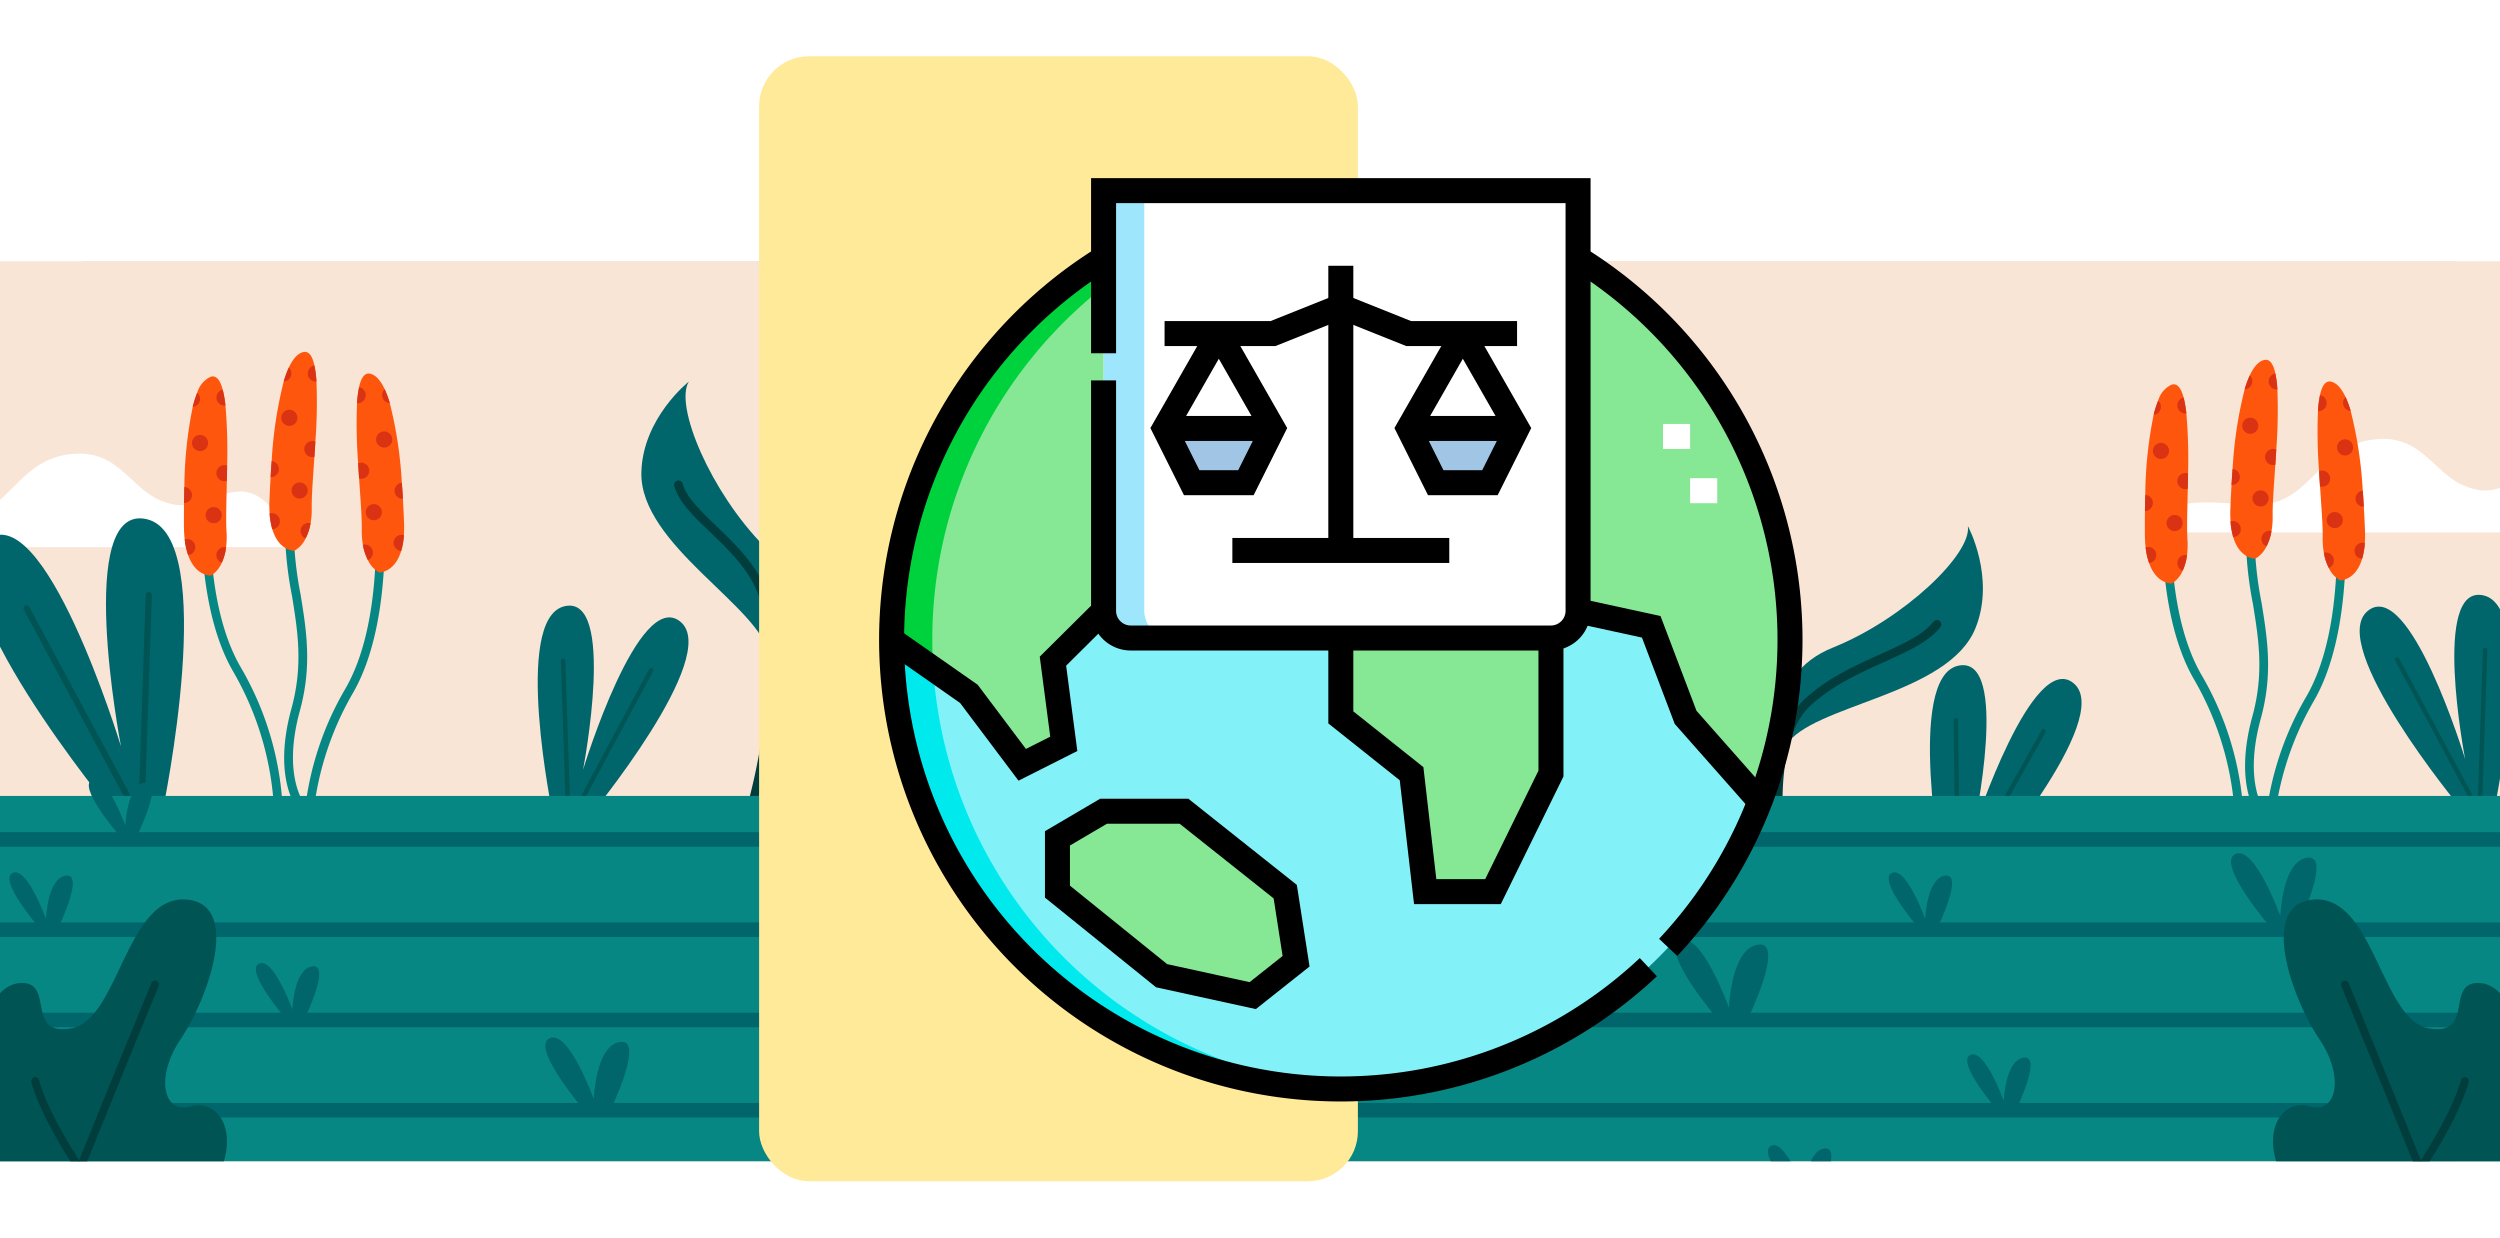 <svg xmlns="http://www.w3.org/2000/svg" xmlns:xlink="http://www.w3.org/1999/xlink" width="400" height="198" viewBox="0 0 400 198">
  <defs>
    <clipPath id="clip-path">
      <rect id="Rectángulo_408362" data-name="Rectángulo 408362" width="400" height="144" transform="translate(1020.051 3743)" fill="#2e435d" stroke="#707070" stroke-width="1" opacity="0.56"/>
    </clipPath>
    <filter id="Rectángulo_404858" x="-1.758" y="-66.204" width="409.516" height="308.365" filterUnits="userSpaceOnUse">
      <feOffset dx="3" dy="6" input="SourceAlpha"/>
      <feGaussianBlur stdDeviation="5" result="blur"/>
      <feFlood flood-opacity="0.161"/>
      <feComposite operator="in" in2="blur"/>
      <feComposite in="SourceGraphic"/>
    </filter>
    <filter id="Rectángulo_401593" x="112.458" y="0" width="113.807" height="198" filterUnits="userSpaceOnUse">
      <feOffset dy="3" input="SourceAlpha"/>
      <feGaussianBlur stdDeviation="3" result="blur-2"/>
      <feFlood flood-opacity="0.161"/>
      <feComposite operator="in" in2="blur-2"/>
      <feComposite in="SourceGraphic"/>
    </filter>
  </defs>
  <g id="Grupo_1199406" data-name="Grupo 1199406" transform="translate(8171.66 7000)">
    <g id="Grupo_1198274" data-name="Grupo 1198274" transform="translate(-9191.711 -10701.198)">
      <g id="Enmascarar_grupo_1098800" data-name="Enmascarar grupo 1098800" clip-path="url(#clip-path)">
        <g id="Grupo_1118021" data-name="Grupo 1118021" transform="translate(417.104 1424.356)">
          <g transform="matrix(1, 0, 0, 1, 602.95, 2276.84)" filter="url(#Rectángulo_404858)">
            <rect id="Rectángulo_404858-2" data-name="Rectángulo 404858" width="379.516" height="278.365" rx="8" transform="translate(10.24 -57.2)" fill="#e2dacc"/>
          </g>
          <g id="Grupo_1182091" data-name="Grupo 1182091" transform="translate(597.49 2195.327)">
            <g id="Grupo_1113680" data-name="Grupo 1113680" transform="translate(0 0)">
              <g id="BACKGROUND" transform="translate(0 0)">
                <rect id="Rectángulo_404843" data-name="Rectángulo 404843" width="410.558" height="309.406" fill="#f9e5d6"/>
              </g>
              <g id="OBJECTS" transform="translate(0 18.214)">
                <g id="Grupo_1113353" data-name="Grupo 1113353">
                  <g id="Grupo_1113322" data-name="Grupo 1113322" transform="translate(152.243 19.822)">
                    <g id="Grupo_1113321" data-name="Grupo 1113321">
                      <g id="Grupo_1113320" data-name="Grupo 1113320">
                        <path id="Trazado_902486" data-name="Trazado 902486" d="M244.231,76.954s-2.806-9.587-8.886-8.886-7.015,3.508-12.159,1.4-7.015-8.886-15.433-7.249S198.4,73.212,188.812,72.51s-12.861-.935-16.368,4.443Z" transform="translate(-172.444 -61.97)" fill="#fff"/>
                      </g>
                    </g>
                  </g>
                  <g id="Grupo_1113325" data-name="Grupo 1113325" transform="translate(0 135.874)">
                    <g id="Grupo_1113324" data-name="Grupo 1113324">
                      <g id="Grupo_1113323" data-name="Grupo 1113323">
                        <path id="Trazado_902487" data-name="Trazado 902487" d="M0,264.278H52.181s-2.806-9.587-8.885-8.886-7.015,3.508-12.159,1.4-7.015-8.886-15.434-7.249c-7.359,1.431-9,8.759-15.7,10.111Z" transform="translate(0 -249.294)" fill="#fff"/>
                      </g>
                    </g>
                  </g>
                  <g id="Grupo_1113328" data-name="Grupo 1113328" transform="translate(348.979 133.516)">
                    <g id="Grupo_1113327" data-name="Grupo 1113327">
                      <g id="Grupo_1113326" data-name="Grupo 1113326">
                        <path id="Trazado_902488" data-name="Trazado 902488" d="M461.963,251.723c-5.228.863-6.334,3.254-11.192,1.266-5.144-2.1-7.015-8.886-15.433-7.249s-9.354,10.99-18.941,10.289-12.861-.936-16.368,4.443h61.934Z" transform="translate(-400.029 -245.488)" fill="#fff"/>
                      </g>
                    </g>
                  </g>
                  <g id="Grupo_1113330" data-name="Grupo 1113330" transform="translate(34.932 42.11)">
                    <g id="Grupo_1113329" data-name="Grupo 1113329">
                      <path id="Trazado_902489" data-name="Trazado 902489" d="M67.587,101.221s-6.532-4.965-11.2-2.381c0,0,7.835.256,11.277,4.457,0,0,4.746-5.387,10.413-4.508C78.076,98.789,73.954,95.745,67.587,101.221Z" transform="translate(-56.386 -97.945)" fill="#1e1c18"/>
                      <path id="Trazado_902490" data-name="Trazado 902490" d="M110.9,101.52s-4.347-2.992-7.268-1.189c0,0,5.04-.073,7.38,2.521,0,0,2.886-3.6,6.553-3.212C117.567,99.64,114.827,97.809,110.9,101.52Z" transform="translate(-74.363 -98.418)" fill="#1e1c18"/>
                    </g>
                  </g>
                  <g id="Grupo_1113333" data-name="Grupo 1113333" transform="translate(17.432 3.674)">
                    <g id="Grupo_1113332" data-name="Grupo 1113332">
                      <g id="Grupo_1113331" data-name="Grupo 1113331">
                        <path id="Trazado_902491" data-name="Trazado 902491" d="M92.671,50.628s-3.251-7.188-12.127-5.045c-8.776,2.118-12.555-10.45-20.369-9.642S53.065,41.65,43.1,43.267s-10.76,0-14.959,7.362Z" transform="translate(-28.137 -35.905)" fill="#fff"/>
                      </g>
                    </g>
                  </g>
                  <g id="Grupo_1113337" data-name="Grupo 1113337" transform="translate(332.04 93.042)">
                    <g id="Grupo_1113336" data-name="Grupo 1113336">
                      <g id="Grupo_1113335" data-name="Grupo 1113335">
                        <g id="Grupo_1113334" data-name="Grupo 1113334">
                          <path id="Trazado_902492" data-name="Trazado 902492" d="M419.159,190.76s-2.34-5.176-8.733-3.633c-6.319,1.525-9.041-7.525-14.669-6.943s-5.119,4.11-12.3,5.275-7.748,0-10.772,5.3Z" transform="translate(-372.687 -180.157)" fill="#fff"/>
                        </g>
                      </g>
                    </g>
                  </g>
                  <g id="Grupo_1113340" data-name="Grupo 1113340" transform="translate(91.366 71.653)">
                    <g id="Grupo_1113339" data-name="Grupo 1113339">
                      <g id="Grupo_1113338" data-name="Grupo 1113338">
                        <path id="Trazado_902493" data-name="Trazado 902493" d="M153.017,156.235s-2.341-5.175-8.733-3.633c-6.32,1.525-9.041-7.525-14.668-6.943s-5.119,4.111-12.3,5.275-7.748,0-10.772,5.3Z" transform="translate(-106.545 -145.633)" fill="#fff"/>
                      </g>
                    </g>
                  </g>
                  <g id="Grupo_1113343" data-name="Grupo 1113343" transform="translate(271.332 46.952)">
                    <g id="Grupo_1113342" data-name="Grupo 1113342">
                      <g id="Grupo_1113341" data-name="Grupo 1113341">
                        <path id="Trazado_902494" data-name="Trazado 902494" d="M362.882,116.363s-2.341-5.175-8.733-3.633c-6.32,1.525-9.041-7.525-14.668-6.943s-5.119,4.111-12.3,5.275-7.748,0-10.772,5.3Z" transform="translate(-316.41 -105.76)" fill="#fff"/>
                      </g>
                    </g>
                  </g>
                  <g id="Grupo_1113346" data-name="Grupo 1113346" transform="translate(366.252 53.853)">
                    <g id="Grupo_1113345" data-name="Grupo 1113345">
                      <g id="Grupo_1113344" data-name="Grupo 1113344">
                        <path id="Trazado_902495" data-name="Trazado 902495" d="M472.572,124.562c-4.12-3.085-7.492-8.148-12.548-7.624-7.833.81-7.126,5.721-17.119,7.341s-10.785,0-14.994,7.38h44.661Z" transform="translate(-427.911 -116.9)" fill="#fff"/>
                      </g>
                    </g>
                  </g>
                  <g id="Grupo_1113349" data-name="Grupo 1113349" transform="translate(0.155 93.327)">
                    <g id="Grupo_1113348" data-name="Grupo 1113348">
                      <g id="Grupo_1113347" data-name="Grupo 1113347">
                        <path id="Trazado_902496" data-name="Trazado 902496" d="M.25,191.22H32.205s-2.341-5.176-8.733-3.633c-6.319,1.525-9.041-7.525-14.668-6.943-4.4.455-5.048,2.711-8.554,4.23Z" transform="translate(-0.25 -180.617)" fill="#fff"/>
                      </g>
                    </g>
                  </g>
                  <g id="Grupo_1113352" data-name="Grupo 1113352" transform="translate(316.712)">
                    <g id="Grupo_1113351" data-name="Grupo 1113351">
                      <g id="Grupo_1113350" data-name="Grupo 1113350">
                        <path id="Trazado_902497" data-name="Trazado 902497" d="M412.48,44.7s-3.251-7.188-12.127-5.045c-8.776,2.118-12.555-10.45-20.369-9.642s-7.109,5.708-17.078,7.325-10.76,0-14.959,7.362Z" transform="translate(-347.946 -29.974)" fill="#fff"/>
                      </g>
                    </g>
                  </g>
                </g>
                <g id="Grupo_1113468" data-name="Grupo 1113468" transform="translate(1.369 119.605)">
                  <g id="Grupo_1113360" data-name="Grupo 1113360" transform="translate(106.705 4.746)">
                    <g id="Grupo_1113356" data-name="Grupo 1113356" transform="translate(20.53 20.754)">
                      <g id="Grupo_1113354" data-name="Grupo 1113354" transform="translate(1.362)">
                        <path id="Trazado_902498" data-name="Trazado 902498" d="M160.868,299.3s-3.807-11.108,7.527-15.667,22.243-15,21.569-19.443c0,0,4.469,8.241,1.227,16.324C186.852,291.334,164.934,292.736,160.868,299.3Z" transform="translate(-160.254 -264.194)" fill="#00666c"/>
                      </g>
                      <g id="Grupo_1113355" data-name="Grupo 1113355" transform="translate(0 15.076)">
                        <path id="Trazado_902499" data-name="Trazado 902499" d="M159.364,326.942a.7.7,0,0,1-.687-.587c-.12-.75-2.868-18.45,4.238-25.111,3.654-3.425,8.181-5.466,12.175-7.267,3.683-1.66,6.864-3.1,8.508-5.183a.7.7,0,1,1,1.1.862c-1.855,2.357-5.18,3.856-9.03,5.592-3.9,1.756-8.31,3.748-11.8,7.014-6.567,6.156-3.844,23.7-3.815,23.873a.7.7,0,0,1-.578.8A.765.765,0,0,1,159.364,326.942Z" transform="translate(-158.056 -288.528)" fill="#003d3c"/>
                      </g>
                    </g>
                    <g id="Grupo_1113359" data-name="Grupo 1113359">
                      <g id="Grupo_1113357" data-name="Grupo 1113357">
                        <path id="Trazado_902500" data-name="Trazado 902500" d="M145.312,274.462s7.9-8.689-.7-17.368-14.475-22.589-12.094-26.4c0,0-7.37,5.794-7.6,14.5C124.617,256.844,144.183,266.82,145.312,274.462Z" transform="translate(-124.917 -230.694)" fill="#00666c"/>
                      </g>
                      <g id="Grupo_1113358" data-name="Grupo 1113358" transform="translate(5.224 15.758)">
                        <path id="Trazado_902501" data-name="Trazado 902501" d="M144.545,313.1a.7.7,0,0,1-.657-.931c.066-.186,6.608-18.839,3.562-35.485-.94-5.139-4.855-8.9-8.309-12.21-2.726-2.616-5.079-4.874-5.767-7.466a.7.7,0,0,1,1.347-.357c.587,2.213,2.81,4.347,5.385,6.817,3.606,3.46,7.693,7.383,8.715,12.964,1.629,8.9.558,18.273-.627,24.565a86.174,86.174,0,0,1-2.992,11.64A.7.7,0,0,1,144.545,313.1Z" transform="translate(-133.35 -256.13)" fill="#003d3c"/>
                      </g>
                    </g>
                  </g>
                  <g id="Grupo_1113367" data-name="Grupo 1113367" transform="translate(267.344 7.103)">
                    <g id="Grupo_1113363" data-name="Grupo 1113363" transform="translate(20.529 20.754)">
                      <g id="Grupo_1113361" data-name="Grupo 1113361" transform="translate(1.362)">
                        <path id="Trazado_902502" data-name="Trazado 902502" d="M345.6,303.109S341.79,292,353.124,287.441s22.243-15,21.569-19.442c0,0,4.47,8.241,1.227,16.324C371.582,295.139,349.663,296.542,345.6,303.109Z" transform="translate(-344.983 -267.999)" fill="#00666c"/>
                      </g>
                      <g id="Grupo_1113362" data-name="Grupo 1113362" transform="translate(0 15.076)">
                        <path id="Trazado_902503" data-name="Trazado 902503" d="M344.094,330.748a.7.7,0,0,1-.688-.587c-.12-.75-2.868-18.449,4.239-25.111,3.654-3.425,8.181-5.466,12.175-7.267,3.683-1.661,6.864-3.1,8.508-5.184a.7.7,0,1,1,1.1.862c-1.855,2.357-5.18,3.856-9.03,5.592-3.895,1.756-8.31,3.747-11.8,7.014-6.571,6.159-3.844,23.7-3.815,23.873a.7.7,0,0,1-.578.8A.668.668,0,0,1,344.094,330.748Z" transform="translate(-342.785 -292.334)" fill="#003d3c"/>
                      </g>
                    </g>
                    <g id="Grupo_1113366" data-name="Grupo 1113366">
                      <g id="Grupo_1113364" data-name="Grupo 1113364">
                        <path id="Trazado_902504" data-name="Trazado 902504" d="M330.042,278.266s7.9-8.689-.7-17.367-14.475-22.59-12.1-26.4c0,0-7.37,5.794-7.6,14.5C309.347,260.65,328.913,270.625,330.042,278.266Z" transform="translate(-309.647 -234.499)" fill="#00666c"/>
                      </g>
                      <g id="Grupo_1113365" data-name="Grupo 1113365" transform="translate(5.224 15.758)">
                        <path id="Trazado_902505" data-name="Trazado 902505" d="M329.274,316.9a.706.706,0,0,1-.234-.04.7.7,0,0,1-.423-.89c.067-.187,6.608-18.84,3.562-35.486-.94-5.139-4.855-8.9-8.309-12.21-2.725-2.616-5.079-4.874-5.767-7.465a.7.7,0,0,1,1.347-.357c.587,2.213,2.81,4.347,5.384,6.817,3.606,3.461,7.694,7.383,8.715,12.965,1.63,8.9.559,18.273-.627,24.564a86.144,86.144,0,0,1-2.992,11.64A.7.7,0,0,1,329.274,316.9Z" transform="translate(-318.08 -259.935)" fill="#003d3c"/>
                      </g>
                    </g>
                  </g>
                  <g id="Grupo_1113404" data-name="Grupo 1113404" transform="translate(33.516)">
                    <g id="Grupo_1113379" data-name="Grupo 1113379" transform="translate(0 3.922)">
                      <g id="Grupo_1113368" data-name="Grupo 1113368" transform="translate(2.77 7.87)">
                        <path id="Trazado_902506" data-name="Trazado 902506" d="M73.1,303.7a.7.7,0,0,1-.7-.694h0a48.929,48.929,0,0,0-6.569-21.691c-3.666-6.386-4.732-15.036-4.98-21.169A85.635,85.635,0,0,1,61.9,242.636a.7.7,0,0,1,1.37.255c-1.137,6.107-2.886,26.145,3.766,37.734A49.378,49.378,0,0,1,73.793,303a.7.7,0,0,1-.694.7Z" transform="translate(-60.78 -242.067)" fill="#078783"/>
                      </g>
                      <g id="Grupo_1113378" data-name="Grupo 1113378">
                        <g id="Grupo_1113369" data-name="Grupo 1113369">
                          <path id="Trazado_902507" data-name="Trazado 902507" d="M63.222,243.627c-.012.827-.028,1.649-.044,2.449-.072,3.376-.164,6.407-.056,8.1a13.135,13.135,0,0,1-.064,2.518,8.214,8.214,0,0,1-.692,2.479,4.41,4.41,0,0,1-1.72,2.056,1.921,1.921,0,0,1-.328-.016c-.709-.092-2.4-.592-3.337-3.264a11.359,11.359,0,0,1-.548-2.5,18.835,18.835,0,0,1-.12-2.09c-.006-1.136-.006-2.4.012-3.725.011-.836.027-1.7.053-2.578a66.289,66.289,0,0,1,1.34-12.812,16.155,16.155,0,0,1,.718-2.267,4.018,4.018,0,0,1,2.158-2.559c.908-.276,1.517.551,1.918,2.061h0a17.538,17.538,0,0,1,.441,2.538A84.173,84.173,0,0,1,63.222,243.627Z" transform="translate(-56.309 -229.364)" fill="#ff560d"/>
                        </g>
                        <g id="Grupo_1113370" data-name="Grupo 1113370" transform="translate(1.29 9.364)">
                          <path id="Trazado_902508" data-name="Trazado 902508" d="M60.971,245.769a1.29,1.29,0,1,1-1.29-1.29A1.29,1.29,0,0,1,60.971,245.769Z" transform="translate(-58.391 -244.479)" fill="#da3313"/>
                        </g>
                        <g id="Grupo_1113371" data-name="Grupo 1113371" transform="translate(5.194 14.189)">
                          <path id="Trazado_902509" data-name="Trazado 902509" d="M66.412,252.342c-.012.827-.028,1.649-.044,2.449a1.32,1.32,0,0,1-.385.058,1.29,1.29,0,1,1,.429-2.507Z" transform="translate(-64.693 -252.268)" fill="#da3313"/>
                        </g>
                        <g id="Grupo_1113372" data-name="Grupo 1113372" transform="translate(0.015 17.691)">
                          <path id="Trazado_902510" data-name="Trazado 902510" d="M57.609,259.209a1.29,1.29,0,0,1-1.276,1.29c.011-.836.027-1.7.053-2.578A1.29,1.29,0,0,1,57.609,259.209Z" transform="translate(-56.333 -257.92)" fill="#da3313"/>
                        </g>
                        <g id="Grupo_1113373" data-name="Grupo 1113373" transform="translate(3.467 20.904)">
                          <path id="Trazado_902511" data-name="Trazado 902511" d="M64.485,264.4a1.29,1.29,0,1,1-1.29-1.29A1.29,1.29,0,0,1,64.485,264.4Z" transform="translate(-61.905 -263.107)" fill="#da3313"/>
                        </g>
                        <g id="Grupo_1113374" data-name="Grupo 1113374" transform="translate(0.123 26.015)">
                          <path id="Trazado_902512" data-name="Trazado 902512" d="M58.214,272.646a1.288,1.288,0,0,1-1.159,1.283,11.359,11.359,0,0,1-.548-2.5,1.31,1.31,0,0,1,.417-.069A1.29,1.29,0,0,1,58.214,272.646Z" transform="translate(-56.507 -271.356)" fill="#da3313"/>
                        </g>
                        <g id="Grupo_1113375" data-name="Grupo 1113375" transform="translate(5.194 2.115)">
                          <path id="Trazado_902513" data-name="Trazado 902513" d="M66.143,235.316a1.121,1.121,0,0,1-.159.011,1.29,1.29,0,0,1-.282-2.548A17.536,17.536,0,0,1,66.143,235.316Z" transform="translate(-64.693 -232.778)" fill="#da3313"/>
                        </g>
                        <g id="Grupo_1113376" data-name="Grupo 1113376" transform="translate(1.408 2.612)">
                          <path id="Trazado_902514" data-name="Trazado 902514" d="M59.754,234.564a1.29,1.29,0,0,1-1.172,1.284,16.154,16.154,0,0,1,.718-2.267A1.293,1.293,0,0,1,59.754,234.564Z" transform="translate(-58.582 -233.58)" fill="#da3313"/>
                        </g>
                        <g id="Grupo_1113377" data-name="Grupo 1113377" transform="translate(5.194 27.305)">
                          <path id="Trazado_902515" data-name="Trazado 902515" d="M66.247,273.467a8.215,8.215,0,0,1-.692,2.479,1.29,1.29,0,0,1,.428-2.508A1.207,1.207,0,0,1,66.247,273.467Z" transform="translate(-64.693 -273.438)" fill="#da3313"/>
                        </g>
                      </g>
                    </g>
                    <g id="Grupo_1113391" data-name="Grupo 1113391" transform="translate(13.665)">
                      <g id="Grupo_1113380" data-name="Grupo 1113380" transform="translate(2.373 22.205)">
                        <path id="Trazado_902516" data-name="Trazado 902516" d="M84.9,310.1a.693.693,0,0,1-.53-.247c-.167-.2-4.06-4.983-1.007-16.126,1.884-6.877,1.015-12.268.095-17.975a59.111,59.111,0,0,1-.958-16.245.7.7,0,0,1,1.388.134,57.947,57.947,0,0,0,.947,15.889c.944,5.861,1.837,11.4-.127,18.566-2.839,10.363.7,14.818.731,14.862A.7.7,0,0,1,84.9,310.1Z" transform="translate(-82.197 -258.876)" fill="#078783"/>
                      </g>
                      <g id="Grupo_1113390" data-name="Grupo 1113390">
                        <g id="Grupo_1113381" data-name="Grupo 1113381">
                          <path id="Trazado_902517" data-name="Trazado 902517" d="M85.733,237.388c-.05.826-.1,1.645-.156,2.444-.227,3.37-.457,6.393-.427,8.092a13.166,13.166,0,0,1-.18,2.513,8.225,8.225,0,0,1-.8,2.445,4.413,4.413,0,0,1-1.813,1.974,1.879,1.879,0,0,1-.328-.032c-.7-.124-2.366-.7-3.183-3.414a11.354,11.354,0,0,1-.433-2.526,18.762,18.762,0,0,1-.024-2.094c.046-1.134.1-2.393.183-3.72.048-.835.1-1.7.171-2.574a66.263,66.263,0,0,1,1.927-12.737,16.12,16.12,0,0,1,.821-2.232c.624-1.338,1.373-2.228,2.274-2.458.92-.234,1.49.621,1.821,2.147h0a17.549,17.549,0,0,1,.324,2.555A84.177,84.177,0,0,1,85.733,237.388Z" transform="translate(-78.366 -223.033)" fill="#ff560d"/>
                        </g>
                        <g id="Grupo_1113382" data-name="Grupo 1113382" transform="translate(1.914 9.26)">
                          <path id="Trazado_902518" data-name="Trazado 902518" d="M84.033,239.33a1.29,1.29,0,1,1-1.229-1.348A1.291,1.291,0,0,1,84.033,239.33Z" transform="translate(-81.455 -237.981)" fill="#da3313"/>
                        </g>
                        <g id="Grupo_1113383" data-name="Grupo 1113383" transform="translate(5.593 14.26)">
                          <path id="Trazado_902519" data-name="Trazado 902519" d="M89.168,246.146c-.05.826-.1,1.645-.156,2.444a1.313,1.313,0,0,1-.387.04,1.29,1.29,0,1,1,.543-2.484Z" transform="translate(-87.394 -246.051)" fill="#da3313"/>
                        </g>
                        <g id="Grupo_1113384" data-name="Grupo 1113384" transform="translate(0.201 17.465)">
                          <path id="Trazado_902520" data-name="Trazado 902520" d="M80.023,252.567a1.291,1.291,0,0,1-1.333,1.23c.048-.835.1-1.7.171-2.574A1.291,1.291,0,0,1,80.023,252.567Z" transform="translate(-78.69 -251.224)" fill="#da3313"/>
                        </g>
                        <g id="Grupo_1113385" data-name="Grupo 1113385" transform="translate(3.559 20.889)">
                          <path id="Trazado_902521" data-name="Trazado 902521" d="M86.689,258.1a1.29,1.29,0,1,1-1.23-1.348A1.29,1.29,0,0,1,86.689,258.1Z" transform="translate(-84.111 -256.751)" fill="#da3313"/>
                        </g>
                        <g id="Grupo_1113386" data-name="Grupo 1113386" transform="translate(0.042 25.8)">
                          <path id="Trazado_902522" data-name="Trazado 902522" d="M80.082,266.028a1.287,1.287,0,0,1-1.216,1.228,11.353,11.353,0,0,1-.433-2.526,1.29,1.29,0,0,1,1.649,1.3Z" transform="translate(-78.433 -264.679)" fill="#da3313"/>
                        </g>
                        <g id="Grupo_1113387" data-name="Grupo 1113387" transform="translate(6.148 2.187)">
                          <path id="Trazado_902523" data-name="Trazado 902523" d="M89.68,229.118a1.141,1.141,0,0,1-.16,0,1.289,1.289,0,0,1-.164-2.558A17.549,17.549,0,0,1,89.68,229.118Z" transform="translate(-88.29 -226.563)" fill="#da3313"/>
                        </g>
                        <g id="Grupo_1113388" data-name="Grupo 1113388" transform="translate(2.299 2.496)">
                          <path id="Trazado_902524" data-name="Trazado 902524" d="M83.306,228.066a1.29,1.29,0,0,1-1.23,1.229,16.12,16.12,0,0,1,.821-2.232A1.293,1.293,0,0,1,83.306,228.066Z" transform="translate(-82.076 -227.062)" fill="#da3313"/>
                        </g>
                        <g id="Grupo_1113389" data-name="Grupo 1113389" transform="translate(4.991 27.361)">
                          <path id="Trazado_902525" data-name="Trazado 902525" d="M88.034,267.24a8.225,8.225,0,0,1-.8,2.445,1.291,1.291,0,0,1,.542-2.486A1.244,1.244,0,0,1,88.034,267.24Z" transform="translate(-86.423 -267.199)" fill="#da3313"/>
                        </g>
                      </g>
                    </g>
                    <g id="Grupo_1113403" data-name="Grupo 1113403" transform="translate(19.116 3.466)">
                      <g id="Grupo_1113392" data-name="Grupo 1113392" transform="translate(0 11.792)">
                        <path id="Trazado_902526" data-name="Trazado 902526" d="M87.862,309.3h0a.7.7,0,0,1-.694-.7,49.381,49.381,0,0,1,6.754-22.38c6.652-11.588,4.9-31.627,3.766-37.733a.7.7,0,1,1,1.37-.255,85.636,85.636,0,0,1,1.053,17.514c-.248,6.132-1.314,14.782-4.98,21.169a48.938,48.938,0,0,0-6.569,21.69A.7.7,0,0,1,87.862,309.3Z" transform="translate(-87.165 -247.662)" fill="#078783"/>
                      </g>
                      <g id="Grupo_1113402" data-name="Grupo 1113402" transform="translate(8.508)">
                        <g id="Grupo_1113393" data-name="Grupo 1113393">
                          <path id="Trazado_902527" data-name="Trazado 902527" d="M101.148,242.983c.05.826.1,1.645.157,2.444.227,3.37.457,6.393.427,8.092a13.117,13.117,0,0,0,.18,2.513,8.207,8.207,0,0,0,.8,2.445,4.412,4.412,0,0,0,1.813,1.974,1.882,1.882,0,0,0,.328-.032c.7-.124,2.366-.7,3.183-3.414a11.387,11.387,0,0,0,.433-2.526,18.92,18.92,0,0,0,.023-2.094c-.046-1.134-.1-2.393-.182-3.72-.049-.834-.1-1.7-.172-2.574a66.216,66.216,0,0,0-1.926-12.737,16.114,16.114,0,0,0-.821-2.232c-.624-1.338-1.373-2.229-2.273-2.458-.92-.234-1.491.621-1.822,2.147h0a17.462,17.462,0,0,0-.323,2.555A84.17,84.17,0,0,0,101.148,242.983Z" transform="translate(-100.899 -228.628)" fill="#ff560d"/>
                        </g>
                        <g id="Grupo_1113394" data-name="Grupo 1113394" transform="translate(3.122 9.26)">
                          <path id="Trazado_902528" data-name="Trazado 902528" d="M105.94,244.925a1.29,1.29,0,1,0,1.23-1.348A1.291,1.291,0,0,0,105.94,244.925Z" transform="translate(-105.939 -243.576)" fill="#da3313"/>
                        </g>
                        <g id="Grupo_1113395" data-name="Grupo 1113395" transform="translate(0.249 14.26)">
                          <path id="Trazado_902529" data-name="Trazado 902529" d="M101.3,251.741c.05.826.1,1.645.157,2.444a1.311,1.311,0,0,0,.387.04,1.29,1.29,0,1,0-.543-2.484Z" transform="translate(-101.301 -251.646)" fill="#da3313"/>
                        </g>
                        <g id="Grupo_1113396" data-name="Grupo 1113396" transform="translate(6.081 17.465)">
                          <path id="Trazado_902530" data-name="Trazado 902530" d="M110.716,258.162a1.29,1.29,0,0,0,1.333,1.23c-.049-.834-.1-1.7-.172-2.573A1.291,1.291,0,0,0,110.716,258.162Z" transform="translate(-110.715 -256.819)" fill="#da3313"/>
                        </g>
                        <g id="Grupo_1113397" data-name="Grupo 1113397" transform="translate(1.478 20.889)">
                          <path id="Trazado_902531" data-name="Trazado 902531" d="M103.285,263.695a1.29,1.29,0,1,0,1.229-1.347A1.289,1.289,0,0,0,103.285,263.695Z" transform="translate(-103.284 -262.346)" fill="#da3313"/>
                        </g>
                        <g id="Grupo_1113398" data-name="Grupo 1113398" transform="translate(5.924 25.8)">
                          <path id="Trazado_902532" data-name="Trazado 902532" d="M110.462,271.623a1.287,1.287,0,0,0,1.217,1.229,11.388,11.388,0,0,0,.433-2.526,1.29,1.29,0,0,0-1.65,1.3Z" transform="translate(-110.461 -270.274)" fill="#da3313"/>
                        </g>
                        <g id="Grupo_1113399" data-name="Grupo 1113399" transform="translate(0.078 2.187)">
                          <path id="Trazado_902533" data-name="Trazado 902533" d="M101.025,234.713a1.127,1.127,0,0,0,.159,0,1.289,1.289,0,0,0,.164-2.558A17.459,17.459,0,0,0,101.025,234.713Z" transform="translate(-101.025 -232.158)" fill="#da3313"/>
                        </g>
                        <g id="Grupo_1113400" data-name="Grupo 1113400" transform="translate(4.087 2.496)">
                          <path id="Trazado_902534" data-name="Trazado 902534" d="M107.5,233.66a1.29,1.29,0,0,0,1.23,1.229,16.117,16.117,0,0,0-.822-2.232A1.293,1.293,0,0,0,107.5,233.66Z" transform="translate(-107.496 -232.657)" fill="#da3313"/>
                        </g>
                        <g id="Grupo_1113401" data-name="Grupo 1113401" transform="translate(1.014 27.361)">
                          <path id="Trazado_902535" data-name="Trazado 902535" d="M102.535,272.835a8.207,8.207,0,0,0,.8,2.445,1.29,1.29,0,0,0-.542-2.486A1.223,1.223,0,0,0,102.535,272.835Z" transform="translate(-102.535 -272.794)" fill="#da3313"/>
                        </g>
                      </g>
                    </g>
                  </g>
                  <g id="Grupo_1113441" data-name="Grupo 1113441" transform="translate(347.263 1.266)">
                    <g id="Grupo_1113416" data-name="Grupo 1113416" transform="translate(0 3.922)">
                      <g id="Grupo_1113405" data-name="Grupo 1113405" transform="translate(2.77 7.87)">
                        <path id="Trazado_902536" data-name="Trazado 902536" d="M416.257,305.748a.7.7,0,0,1-.7-.694h0a48.945,48.945,0,0,0-6.569-21.691c-3.666-6.386-4.732-15.036-4.98-21.169a85.672,85.672,0,0,1,1.053-17.514.7.7,0,0,1,1.37.255c-1.138,6.107-2.887,26.145,3.766,37.734a49.4,49.4,0,0,1,6.754,22.379.7.7,0,0,1-.694.7Z" transform="translate(-403.941 -244.112)" fill="#078783"/>
                      </g>
                      <g id="Grupo_1113415" data-name="Grupo 1113415">
                        <g id="Grupo_1113406" data-name="Grupo 1113406">
                          <path id="Trazado_902537" data-name="Trazado 902537" d="M406.383,245.671c-.012.827-.029,1.649-.045,2.449-.072,3.376-.164,6.408-.056,8.1a13.187,13.187,0,0,1-.065,2.518,8.218,8.218,0,0,1-.691,2.479,4.415,4.415,0,0,1-1.721,2.056,1.919,1.919,0,0,1-.329-.016c-.709-.092-2.4-.592-3.336-3.264a11.364,11.364,0,0,1-.548-2.5,18.823,18.823,0,0,1-.119-2.09c-.006-1.136-.006-2.4.012-3.725.01-.836.027-1.7.053-2.578a66.242,66.242,0,0,1,1.341-12.812,16.023,16.023,0,0,1,.718-2.267,4.017,4.017,0,0,1,2.158-2.559c.908-.276,1.517.551,1.918,2.061v0a17.508,17.508,0,0,1,.44,2.537A84.278,84.278,0,0,1,406.383,245.671Z" transform="translate(-399.469 -231.408)" fill="#ff560d"/>
                        </g>
                        <g id="Grupo_1113407" data-name="Grupo 1113407" transform="translate(1.29 9.364)">
                          <path id="Trazado_902538" data-name="Trazado 902538" d="M404.131,247.813a1.29,1.29,0,1,1-1.29-1.29A1.29,1.29,0,0,1,404.131,247.813Z" transform="translate(-401.551 -246.523)" fill="#da3313"/>
                        </g>
                        <g id="Grupo_1113408" data-name="Grupo 1113408" transform="translate(5.195 14.189)">
                          <path id="Trazado_902539" data-name="Trazado 902539" d="M409.573,254.386c-.012.827-.029,1.649-.045,2.449a1.314,1.314,0,0,1-.385.058,1.29,1.29,0,1,1,.429-2.507Z" transform="translate(-407.854 -254.312)" fill="#da3313"/>
                        </g>
                        <g id="Grupo_1113409" data-name="Grupo 1113409" transform="translate(0.016 17.691)">
                          <path id="Trazado_902540" data-name="Trazado 902540" d="M400.769,261.253a1.29,1.29,0,0,1-1.275,1.29c.01-.836.027-1.7.053-2.578A1.29,1.29,0,0,1,400.769,261.253Z" transform="translate(-399.494 -259.964)" fill="#da3313"/>
                        </g>
                        <g id="Grupo_1113410" data-name="Grupo 1113410" transform="translate(3.467 20.904)">
                          <path id="Trazado_902541" data-name="Trazado 902541" d="M407.645,266.441a1.29,1.29,0,1,1-1.29-1.29A1.29,1.29,0,0,1,407.645,266.441Z" transform="translate(-405.065 -265.151)" fill="#da3313"/>
                        </g>
                        <g id="Grupo_1113411" data-name="Grupo 1113411" transform="translate(0.123 26.015)">
                          <path id="Trazado_902542" data-name="Trazado 902542" d="M401.375,274.69a1.287,1.287,0,0,1-1.158,1.282,11.355,11.355,0,0,1-.548-2.5,1.306,1.306,0,0,1,.417-.069A1.289,1.289,0,0,1,401.375,274.69Z" transform="translate(-399.668 -273.4)" fill="#da3313"/>
                        </g>
                        <g id="Grupo_1113412" data-name="Grupo 1113412" transform="translate(5.195 2.116)">
                          <path id="Trazado_902543" data-name="Trazado 902543" d="M409.3,237.36a1.117,1.117,0,0,1-.159.011,1.289,1.289,0,0,1-.281-2.547A17.547,17.547,0,0,1,409.3,237.36Z" transform="translate(-407.854 -234.823)" fill="#da3313"/>
                        </g>
                        <g id="Grupo_1113413" data-name="Grupo 1113413" transform="translate(1.409 2.612)">
                          <path id="Trazado_902544" data-name="Trazado 902544" d="M402.915,236.608a1.29,1.29,0,0,1-1.172,1.284,16.009,16.009,0,0,1,.718-2.267A1.294,1.294,0,0,1,402.915,236.608Z" transform="translate(-401.743 -235.624)" fill="#da3313"/>
                        </g>
                        <g id="Grupo_1113414" data-name="Grupo 1113414" transform="translate(5.195 27.305)">
                          <path id="Trazado_902545" data-name="Trazado 902545" d="M409.408,275.511a8.213,8.213,0,0,1-.691,2.479,1.29,1.29,0,0,1,.428-2.507A1.208,1.208,0,0,1,409.408,275.511Z" transform="translate(-407.854 -275.483)" fill="#da3313"/>
                        </g>
                      </g>
                    </g>
                    <g id="Grupo_1113428" data-name="Grupo 1113428" transform="translate(13.665)">
                      <g id="Grupo_1113417" data-name="Grupo 1113417" transform="translate(2.373 22.205)">
                        <path id="Trazado_902546" data-name="Trazado 902546" d="M428.063,312.143a.7.7,0,0,1-.533-.248c-.167-.2-4.059-4.983-1.007-16.126,1.883-6.877,1.015-12.268.095-17.975a59.087,59.087,0,0,1-.958-16.245.7.7,0,0,1,1.387.134,57.943,57.943,0,0,0,.947,15.889c.945,5.861,1.837,11.4-.126,18.566-2.861,10.443.692,14.815.728,14.859a.7.7,0,0,1-.532,1.146Z" transform="translate(-425.358 -260.919)" fill="#078783"/>
                      </g>
                      <g id="Grupo_1113427" data-name="Grupo 1113427">
                        <g id="Grupo_1113418" data-name="Grupo 1113418">
                          <path id="Trazado_902547" data-name="Trazado 902547" d="M428.894,239.432c-.05.826-.1,1.645-.157,2.444-.227,3.37-.457,6.393-.427,8.092a13.109,13.109,0,0,1-.18,2.513,8.21,8.21,0,0,1-.8,2.445,4.411,4.411,0,0,1-1.813,1.974,1.879,1.879,0,0,1-.328-.032c-.7-.124-2.366-.7-3.183-3.414a11.394,11.394,0,0,1-.433-2.526,18.93,18.93,0,0,1-.023-2.094c.046-1.134.1-2.393.182-3.72.049-.835.1-1.7.172-2.573a66.226,66.226,0,0,1,1.926-12.737,16.122,16.122,0,0,1,.821-2.232c.624-1.338,1.373-2.228,2.273-2.458.92-.234,1.491.621,1.822,2.147h0a17.488,17.488,0,0,1,.323,2.555A84.162,84.162,0,0,1,428.894,239.432Z" transform="translate(-421.527 -225.077)" fill="#ff560d"/>
                        </g>
                        <g id="Grupo_1113419" data-name="Grupo 1113419" transform="translate(1.913 9.261)">
                          <path id="Trazado_902548" data-name="Trazado 902548" d="M427.194,241.375a1.29,1.29,0,1,1-1.23-1.347A1.291,1.291,0,0,1,427.194,241.375Z" transform="translate(-424.615 -240.026)" fill="#da3313"/>
                        </g>
                        <g id="Grupo_1113420" data-name="Grupo 1113420" transform="translate(5.592 14.26)">
                          <path id="Trazado_902549" data-name="Trazado 902549" d="M432.328,248.19c-.05.826-.1,1.645-.157,2.444a1.311,1.311,0,0,1-.387.04,1.29,1.29,0,1,1,.118-2.577A1.307,1.307,0,0,1,432.328,248.19Z" transform="translate(-430.554 -248.095)" fill="#da3313"/>
                        </g>
                        <g id="Grupo_1113421" data-name="Grupo 1113421" transform="translate(0.2 17.465)">
                          <path id="Trazado_902550" data-name="Trazado 902550" d="M423.183,254.611a1.29,1.29,0,0,1-1.333,1.23c.049-.834.1-1.7.172-2.574A1.29,1.29,0,0,1,423.183,254.611Z" transform="translate(-421.85 -253.268)" fill="#da3313"/>
                        </g>
                        <g id="Grupo_1113422" data-name="Grupo 1113422" transform="translate(3.559 20.889)">
                          <path id="Trazado_902551" data-name="Trazado 902551" d="M429.849,260.144a1.29,1.29,0,1,1-1.229-1.347A1.289,1.289,0,0,1,429.849,260.144Z" transform="translate(-427.271 -258.795)" fill="#da3313"/>
                        </g>
                        <g id="Grupo_1113423" data-name="Grupo 1113423" transform="translate(0.041 25.8)">
                          <path id="Trazado_902552" data-name="Trazado 902552" d="M423.243,268.072a1.287,1.287,0,0,1-1.217,1.228,11.394,11.394,0,0,1-.433-2.526,1.29,1.29,0,0,1,1.65,1.3Z" transform="translate(-421.593 -266.723)" fill="#da3313"/>
                        </g>
                        <g id="Grupo_1113424" data-name="Grupo 1113424" transform="translate(6.148 2.187)">
                          <path id="Trazado_902553" data-name="Trazado 902553" d="M432.84,231.162a1.127,1.127,0,0,1-.159,0,1.289,1.289,0,0,1-.164-2.558A17.487,17.487,0,0,1,432.84,231.162Z" transform="translate(-431.45 -228.607)" fill="#da3313"/>
                        </g>
                        <g id="Grupo_1113425" data-name="Grupo 1113425" transform="translate(2.298 2.496)">
                          <path id="Trazado_902554" data-name="Trazado 902554" d="M426.466,230.11a1.29,1.29,0,0,1-1.23,1.228,16.128,16.128,0,0,1,.821-2.232A1.294,1.294,0,0,1,426.466,230.11Z" transform="translate(-425.236 -229.106)" fill="#da3313"/>
                        </g>
                        <g id="Grupo_1113426" data-name="Grupo 1113426" transform="translate(4.991 27.361)">
                          <path id="Trazado_902555" data-name="Trazado 902555" d="M431.194,269.284a8.206,8.206,0,0,1-.8,2.445,1.29,1.29,0,0,1,.542-2.486A1.232,1.232,0,0,1,431.194,269.284Z" transform="translate(-429.583 -269.243)" fill="#da3313"/>
                        </g>
                      </g>
                    </g>
                    <g id="Grupo_1113440" data-name="Grupo 1113440" transform="translate(19.116 3.466)">
                      <g id="Grupo_1113429" data-name="Grupo 1113429" transform="translate(0 11.792)">
                        <path id="Trazado_902556" data-name="Trazado 902556" d="M431.022,311.343h0a.7.7,0,0,1-.694-.7,49.387,49.387,0,0,1,6.754-22.379c6.652-11.588,4.9-31.627,3.766-37.734a.7.7,0,0,1,1.37-.255,85.678,85.678,0,0,1,1.053,17.515c-.248,6.132-1.315,14.783-4.98,21.168a48.943,48.943,0,0,0-6.57,21.691A.7.7,0,0,1,431.022,311.343Z" transform="translate(-430.325 -249.706)" fill="#078783"/>
                      </g>
                      <g id="Grupo_1113439" data-name="Grupo 1113439" transform="translate(8.508)">
                        <g id="Grupo_1113430" data-name="Grupo 1113430">
                          <path id="Trazado_902557" data-name="Trazado 902557" d="M444.309,245.027c.049.826.1,1.645.156,2.444.227,3.37.457,6.394.427,8.092a13.163,13.163,0,0,0,.18,2.513,8.222,8.222,0,0,0,.8,2.445,4.413,4.413,0,0,0,1.813,1.974,1.878,1.878,0,0,0,.328-.032c.7-.124,2.366-.7,3.183-3.414a11.359,11.359,0,0,0,.433-2.526,18.787,18.787,0,0,0,.024-2.094c-.047-1.134-.1-2.393-.183-3.72-.048-.834-.1-1.7-.171-2.573a66.262,66.262,0,0,0-1.927-12.737,16.118,16.118,0,0,0-.821-2.232c-.624-1.338-1.373-2.228-2.274-2.458-.92-.234-1.49.621-1.821,2.147h0a17.546,17.546,0,0,0-.324,2.555A84.189,84.189,0,0,0,444.309,245.027Z" transform="translate(-444.059 -230.672)" fill="#ff560d"/>
                        </g>
                        <g id="Grupo_1113431" data-name="Grupo 1113431" transform="translate(3.123 9.26)">
                          <path id="Trazado_902558" data-name="Trazado 902558" d="M449.1,246.969a1.29,1.29,0,1,0,1.229-1.348A1.291,1.291,0,0,0,449.1,246.969Z" transform="translate(-449.1 -245.62)" fill="#da3313"/>
                        </g>
                        <g id="Grupo_1113432" data-name="Grupo 1113432" transform="translate(0.25 14.26)">
                          <path id="Trazado_902559" data-name="Trazado 902559" d="M444.462,253.785c.05.826.1,1.645.156,2.444a1.334,1.334,0,0,0,.387.04,1.29,1.29,0,1,0-.543-2.484Z" transform="translate(-444.462 -253.69)" fill="#da3313"/>
                        </g>
                        <g id="Grupo_1113433" data-name="Grupo 1113433" transform="translate(6.081 17.465)">
                          <path id="Trazado_902560" data-name="Trazado 902560" d="M453.876,260.206a1.29,1.29,0,0,0,1.333,1.23c-.048-.835-.1-1.7-.171-2.573A1.29,1.29,0,0,0,453.876,260.206Z" transform="translate(-453.875 -258.863)" fill="#da3313"/>
                        </g>
                        <g id="Grupo_1113434" data-name="Grupo 1113434" transform="translate(1.477 20.889)">
                          <path id="Trazado_902561" data-name="Trazado 902561" d="M446.445,265.739a1.29,1.29,0,1,0,1.23-1.347A1.29,1.29,0,0,0,446.445,265.739Z" transform="translate(-446.444 -264.39)" fill="#da3313"/>
                        </g>
                        <g id="Grupo_1113435" data-name="Grupo 1113435" transform="translate(5.924 25.8)">
                          <path id="Trazado_902562" data-name="Trazado 902562" d="M453.623,273.667a1.287,1.287,0,0,0,1.216,1.228,11.348,11.348,0,0,0,.433-2.526,1.29,1.29,0,0,0-1.649,1.3Z" transform="translate(-453.622 -272.318)" fill="#da3313"/>
                        </g>
                        <g id="Grupo_1113436" data-name="Grupo 1113436" transform="translate(0.078 2.187)">
                          <path id="Trazado_902563" data-name="Trazado 902563" d="M444.185,236.757a1.137,1.137,0,0,0,.16,0,1.289,1.289,0,0,0,.164-2.558A17.555,17.555,0,0,0,444.185,236.757Z" transform="translate(-444.185 -234.202)" fill="#da3313"/>
                        </g>
                        <g id="Grupo_1113437" data-name="Grupo 1113437" transform="translate(4.087 2.496)">
                          <path id="Trazado_902564" data-name="Trazado 902564" d="M450.657,235.7a1.29,1.29,0,0,0,1.23,1.229,16.111,16.111,0,0,0-.821-2.232A1.293,1.293,0,0,0,450.657,235.7Z" transform="translate(-450.656 -234.701)" fill="#da3313"/>
                        </g>
                        <g id="Grupo_1113438" data-name="Grupo 1113438" transform="translate(1.014 27.361)">
                          <path id="Trazado_902565" data-name="Trazado 902565" d="M445.7,274.879a8.225,8.225,0,0,0,.8,2.445,1.29,1.29,0,0,0-.542-2.486A1.23,1.23,0,0,0,445.7,274.879Z" transform="translate(-445.695 -274.838)" fill="#da3313"/>
                        </g>
                      </g>
                    </g>
                  </g>
                  <g id="Grupo_1113446" data-name="Grupo 1113446" transform="translate(0 26.629)">
                    <g id="Grupo_1113443" data-name="Grupo 1113443">
                      <g id="Grupo_1113442" data-name="Grupo 1113442">
                        <path id="Trazado_902566" data-name="Trazado 902566" d="M32.322,312.838l-2.886.089-1.979.06-3.081.094S-5.3,277.151,4.021,269.58c9.252-7.515,21.463,32.372,21.641,32.951-.11-.577-7.482-39.112,4.131-36.374C41.493,268.915,32.322,312.838,32.322,312.838Z" transform="translate(-2.21 -266.017)" fill="#00666c"/>
                      </g>
                    </g>
                    <g id="Grupo_1113445" data-name="Grupo 1113445" transform="translate(7.827 11.746)">
                      <g id="Grupo_1113444" data-name="Grupo 1113444">
                        <path id="Trazado_902567" data-name="Trazado 902567" d="M35.408,285.49,34.243,320.14l-1.979.06L14.9,287.834a.5.5,0,0,1,.877-.47l17.476,32.579,1.159-34.486a.5.5,0,0,1,.994.033Z" transform="translate(-14.844 -284.977)" fill="#005454"/>
                      </g>
                    </g>
                  </g>
                  <g id="Grupo_1113451" data-name="Grupo 1113451" transform="translate(90.123 40.601)">
                    <g id="Grupo_1113448" data-name="Grupo 1113448">
                      <g id="Grupo_1113447" data-name="Grupo 1113447">
                        <path id="Trazado_902568" data-name="Trazado 902568" d="M111.583,322.253l2.077.064,1.424.043,2.216.067s21.35-25.848,14.644-31.3c-6.656-5.407-15.441,23.29-15.569,23.705.079-.415,5.382-28.138-2.972-26.168C104.986,290.654,111.583,322.253,111.583,322.253Z" transform="translate(-109.124 -288.569)" fill="#00666c"/>
                      </g>
                    </g>
                    <g id="Grupo_1113450" data-name="Grupo 1113450" transform="translate(3.698 8.45)">
                      <g id="Grupo_1113449" data-name="Grupo 1113449">
                        <path id="Trazado_902569" data-name="Trazado 902569" d="M115.093,302.578l.838,24.928,1.424.043,12.49-23.285a.358.358,0,1,0-.631-.338l-12.572,23.438-.834-24.811a.358.358,0,0,0-.715.024Z" transform="translate(-115.093 -302.209)" fill="#005454"/>
                      </g>
                    </g>
                  </g>
                  <g id="Grupo_1113456" data-name="Grupo 1113456" transform="translate(239.985 42.339)">
                    <g id="Grupo_1113453" data-name="Grupo 1113453">
                      <g id="Grupo_1113452" data-name="Grupo 1113452">
                        <path id="Trazado_902570" data-name="Trazado 902570" d="M308.572,325.06l-2.077.063-1.424.044-2.216.067s-21.35-25.848-14.644-31.3c6.656-5.407,15.441,23.289,15.569,23.706-.079-.416-5.382-28.138,2.972-26.169C315.169,293.461,308.572,325.06,308.572,325.06Z" transform="translate(-286.908 -291.375)" fill="#00666c"/>
                      </g>
                    </g>
                    <g id="Grupo_1113455" data-name="Grupo 1113455" transform="translate(5.631 8.451)">
                      <g id="Grupo_1113454" data-name="Grupo 1113454">
                        <path id="Trazado_902571" data-name="Trazado 902571" d="M310.791,305.384l-.838,24.928-1.424.044-12.49-23.286a.358.358,0,1,1,.631-.338l12.572,23.438.834-24.81a.358.358,0,0,1,.715.024Z" transform="translate(-295.997 -305.016)" fill="#005454"/>
                      </g>
                    </g>
                  </g>
                  <g id="Grupo_1113461" data-name="Grupo 1113461" transform="translate(381.636 38.873)">
                    <g id="Grupo_1113458" data-name="Grupo 1113458">
                      <g id="Grupo_1113457" data-name="Grupo 1113457">
                        <path id="Trazado_902572" data-name="Trazado 902572" d="M476.616,319.465l-2.077.063-1.424.044-2.216.067s-21.35-25.848-14.644-31.3c6.656-5.407,15.441,23.289,15.569,23.705-.079-.416-5.382-28.138,2.972-26.169C483.213,287.865,476.616,319.465,476.616,319.465Z" transform="translate(-454.952 -285.78)" fill="#00666c"/>
                      </g>
                    </g>
                    <g id="Grupo_1113460" data-name="Grupo 1113460" transform="translate(5.631 8.451)">
                      <g id="Grupo_1113459" data-name="Grupo 1113459">
                        <path id="Trazado_902573" data-name="Trazado 902573" d="M478.835,299.789,478,324.718l-1.424.044-12.49-23.286a.358.358,0,0,1,.631-.338l12.572,23.438.835-24.81a.357.357,0,0,1,.714.024Z" transform="translate(-464.041 -299.421)" fill="#005454"/>
                      </g>
                    </g>
                  </g>
                  <g id="Grupo_1113464" data-name="Grupo 1113464" transform="translate(159.274 51.419)">
                    <g id="Grupo_1113462" data-name="Grupo 1113462">
                      <path id="Trazado_902574" data-name="Trazado 902574" d="M193.619,339.714l2.077.064,1.424.043,2.216.068s21.349-25.849,14.644-31.3c-6.656-5.407-15.442,23.29-15.569,23.705.079-.415,5.382-28.137-2.972-26.168C187.021,308.115,193.619,339.714,193.619,339.714Z" transform="translate(-191.16 -306.03)" fill="#00666c"/>
                    </g>
                    <g id="Grupo_1113463" data-name="Grupo 1113463" transform="translate(3.697 8.45)">
                      <path id="Trazado_902575" data-name="Trazado 902575" d="M197.128,320.039l.838,24.928,1.424.043,12.49-23.285a.358.358,0,1,0-.631-.338l-12.573,23.438-.834-24.811a.358.358,0,0,0-.715.024Z" transform="translate(-197.128 -319.67)" fill="#005454"/>
                    </g>
                  </g>
                  <g id="Grupo_1113467" data-name="Grupo 1113467" transform="translate(312.877 50.123)">
                    <g id="Grupo_1113465" data-name="Grupo 1113465">
                      <path id="Trazado_902576" data-name="Trazado 902576" d="M375.37,337.563l2.075.106,1.422.072,2.214.112s21.869-25.411,15.275-30.993c-6.545-5.54-15.909,22.972-16.046,23.386.088-.414,5.952-28.024-2.441-26.223C369.414,305.837,375.37,337.563,375.37,337.563Z" transform="translate(-373.333 -303.939)" fill="#00666c"/>
                    </g>
                    <g id="Grupo_1113466" data-name="Grupo 1113466" transform="translate(3.779 8.428)">
                      <path id="Trazado_902577" data-name="Trazado 902577" d="M379.433,317.9l.333,24.94,1.422.072,12.959-23.028a.358.358,0,1,0-.624-.351l-13.044,23.179-.331-24.822a.358.358,0,0,0-.715.009Z" transform="translate(-379.433 -317.543)" fill="#005454"/>
                    </g>
                  </g>
                </g>
                <g id="Grupo_1113470" data-name="Grupo 1113470" transform="translate(0 187.953)">
                  <rect id="Rectángulo_404844" data-name="Rectángulo 404844" width="410.913" height="100.54" transform="translate(0 2.699)" fill="#078783"/>
                  <g id="Grupo_1113469" data-name="Grupo 1113469" transform="translate(0 8.497)">
                    <rect id="Rectángulo_404845" data-name="Rectángulo 404845" width="410.913" height="2.33" fill="#00666c"/>
                    <rect id="Rectángulo_404846" data-name="Rectángulo 404846" width="410.913" height="2.33" transform="translate(0 14.44)" fill="#00666c"/>
                    <rect id="Rectángulo_404847" data-name="Rectángulo 404847" width="410.913" height="2.33" transform="translate(0 28.881)" fill="#00666c"/>
                    <rect id="Rectángulo_404848" data-name="Rectángulo 404848" width="410.913" height="2.33" transform="translate(0 43.321)" fill="#00666c"/>
                    <rect id="Rectángulo_404849" data-name="Rectángulo 404849" width="410.913" height="2.33" transform="translate(0 57.762)" fill="#00666c"/>
                    <rect id="Rectángulo_404850" data-name="Rectángulo 404850" width="410.913" height="2.33" transform="translate(0 72.202)" fill="#00666c"/>
                    <rect id="Rectángulo_404851" data-name="Rectángulo 404851" width="410.913" height="2.33" transform="translate(0 86.643)" fill="#00666c"/>
                  </g>
                  <path id="Trazado_902578" data-name="Trazado 902578" d="M106.475,459.4s-6.475-7.514-4.18-8.662,5.355,7.343,5.355,7.343.221-6.538,3.213-6.916-1.164,8.175-1.164,8.175Z" transform="translate(-17.441 -377.978)" fill="#00666c"/>
                  <path id="Trazado_902579" data-name="Trazado 902579" d="M117.76,411.69s-8.571-9.946-5.533-11.466,7.088,9.721,7.088,9.721.292-8.655,4.253-9.155-1.541,10.821-1.541,10.821Z" transform="translate(-18.857 -358.745)" fill="#00666c"/>
                  <path id="Trazado_902580" data-name="Trazado 902580" d="M161.362,365.34s-8.571-9.947-5.534-11.466,7.088,9.721,7.088,9.721.293-8.655,4.253-9.155-1.541,10.821-1.541,10.821Z" transform="translate(-26.226 -341.109)" fill="#00666c"/>
                  <path id="Trazado_902581" data-name="Trazado 902581" d="M428.027,364.325s-8.732-10.134-5.638-11.682,7.222,9.9,7.222,9.9.3-8.818,4.334-9.328-1.57,11.025-1.57,11.025Z" transform="translate(-59.305 -340.64)" fill="#00666c"/>
                  <path id="Trazado_902582" data-name="Trazado 902582" d="M36.414,342.125s-6.475-7.514-4.18-8.662,5.355,7.343,5.355,7.343.221-6.538,3.213-6.916-1.164,8.175-1.164,8.175Z" transform="translate(-12.077 -333.357)" fill="#00666c"/>
                  <path id="Trazado_902583" data-name="Trazado 902583" d="M15.914,366.2s-6.475-7.514-4.18-8.662,5.355,7.343,5.355,7.343.221-6.538,3.213-6.916-1.164,8.175-1.164,8.175Z" transform="translate(-4.277 -342.518)" fill="#00666c"/>
                  <path id="Trazado_902584" data-name="Trazado 902584" d="M177.818,480.935s-9.464-10.983-6.11-12.66,7.826,10.734,7.826,10.734.323-9.557,4.7-10.109-1.7,11.948-1.7,11.948Z" transform="translate(-28.727 -384.631)" fill="#00666c"/>
                  <path id="Trazado_902585" data-name="Trazado 902585" d="M335.61,387.655s-9.464-10.983-6.11-12.66,7.827,10.734,7.827,10.734.323-9.557,4.7-10.109-1.7,11.948-1.7,11.948Z" transform="translate(-55.236 -349.14)" fill="#00666c"/>
                  <path id="Trazado_902586" data-name="Trazado 902586" d="M373.095,483.421s-6.475-7.514-4.18-8.662,5.355,7.344,5.355,7.344.221-6.538,3.213-6.916-1.164,8.174-1.164,8.174Z" transform="translate(-63.12 -387.117)" fill="#00666c"/>
                  <path id="Trazado_902587" data-name="Trazado 902587" d="M393.033,460.112s-6.475-7.514-4.18-8.662,5.354,7.344,5.354,7.344.221-6.539,3.213-6.916-1.164,8.174-1.164,8.174Z" transform="translate(-66.536 -378.248)" fill="#00666c"/>
                  <path id="Trazado_902588" data-name="Trazado 902588" d="M352.618,436.671s-6.475-7.514-4.181-8.662,5.355,7.344,5.355,7.344.221-6.538,3.213-6.916-1.164,8.175-1.164,8.175Z" transform="translate(-59.612 -369.329)" fill="#00666c"/>
                  <path id="Trazado_902589" data-name="Trazado 902589" d="M391.084,413.2s-6.475-7.514-4.181-8.662,5.355,7.344,5.355,7.344.221-6.538,3.214-6.916-1.164,8.175-1.164,8.175Z" transform="translate(-66.202 -360.4)" fill="#00666c"/>
                  <path id="Trazado_902590" data-name="Trazado 902590" d="M375.919,366.2s-6.475-7.514-4.181-8.662,5.355,7.343,5.355,7.343.221-6.538,3.213-6.916-1.164,8.175-1.164,8.175Z" transform="translate(-63.604 -342.518)" fill="#00666c"/>
                  <path id="Trazado_902591" data-name="Trazado 902591" d="M273.337,481.541s-6.475-7.514-4.181-8.662,5.355,7.343,5.355,7.343.221-6.538,3.213-6.916-1.164,8.175-1.164,8.175Z" transform="translate(-46.029 -386.401)" fill="#00666c"/>
                  <path id="Trazado_902592" data-name="Trazado 902592" d="M443.785,390.914s-6.475-7.514-4.18-8.662,5.355,7.343,5.355,7.343.221-6.538,3.213-6.916-1.164,8.175-1.164,8.175Z" transform="translate(-65.921 -351.92)" fill="#00666c"/>
                  <path id="Trazado_902593" data-name="Trazado 902593" d="M200.4,413.2s-6.475-7.514-4.181-8.662,5.355,7.344,5.355,7.344.221-6.538,3.213-6.916-1.164,8.175-1.164,8.175Z" transform="translate(-33.532 -360.4)" fill="#00666c"/>
                  <path id="Trazado_902594" data-name="Trazado 902594" d="M226.35,367.269s-6.475-7.514-4.18-8.662,5.355,7.344,5.355,7.344.221-6.538,3.213-6.916-1.164,8.175-1.164,8.175Z" transform="translate(-37.979 -342.923)" fill="#00666c"/>
                  <path id="Trazado_902595" data-name="Trazado 902595" d="M79.556,389.622s-6.475-7.514-4.18-8.662S80.73,388.3,80.73,388.3s.221-6.538,3.213-6.916-1.164,8.175-1.164,8.175Z" transform="translate(-28.491 -351.428)" fill="#00666c"/>
                </g>
                <g id="Grupo_1113495" data-name="Grupo 1113495" transform="translate(0 207.211)">
                  <g id="Grupo_1113482" data-name="Grupo 1113482">
                    <g id="Grupo_1113481" data-name="Grupo 1113481">
                      <path id="Trazado_902596" data-name="Trazado 902596" d="M59.587,486.432,65.966,474.2c3.122-5.394,6-8.707,7.943-8.906,4.657-.478-3.233,14.374-3.233,14.374s9.464-13.964,15.105-15.248-7.872,18.941-7.872,18.941,10.375-5.941,15.365-4.433c2.571.776-1.822,4.283-6.686,7.5Z" transform="translate(-22.671 -402.46)" fill="#003d3c"/>
                      <g id="Grupo_1113480" data-name="Grupo 1113480">
                        <path id="Trazado_902597" data-name="Trazado 902597" d="M0,420.439a3.588,3.588,0,0,0,.28.315c2.75,2.725,7.517-7.709,3.112-18.15s-.776-24.234,5.132-24.772.772,8.639,8.387,7.23,8.789-21.7,18.617-20.576c8.6.978,3.089,16-1.184,22.336-4.031,5.976-2.835,12.053,1.691,10.724s9.048,4.955,2.311,14.711-15.861,19.465-11.47,20.585,13.527-8.468,17.418,2.881c1.74,5.073-2.018,9.429-6.706,12.7H0Z" transform="translate(0 -364.442)" fill="#005454"/>
                        <g id="Grupo_1113472" data-name="Grupo 1113472" transform="translate(1.521 12.995)">
                          <g id="Grupo_1113471" data-name="Grupo 1113471">
                            <path id="Trazado_902598" data-name="Trazado 902598" d="M3.809,456.4c10.355-27.485,27.761-69.6,27.973-70.108a.633.633,0,1,0-1.17-.484C30.4,386.328,12.8,428.9,2.455,456.4Z" transform="translate(-2.455 -385.418)" fill="#003d3c"/>
                          </g>
                        </g>
                        <g id="Grupo_1113474" data-name="Grupo 1113474" transform="translate(10.45 28.439)">
                          <g id="Grupo_1113473" data-name="Grupo 1113473">
                            <path id="Trazado_902599" data-name="Trazado 902599" d="M24.727,425.632a.627.627,0,0,0,.3-.107.634.634,0,0,0,.167-.881c-.055-.08-5.472-8.07-7.079-13.833a.634.634,0,0,0-1.222.341c1.665,5.965,7.026,13.873,7.253,14.206A.632.632,0,0,0,24.727,425.632Z" transform="translate(-16.868 -410.346)" fill="#003d3c"/>
                          </g>
                        </g>
                        <g id="Grupo_1113475" data-name="Grupo 1113475" transform="translate(15.287 44.405)">
                          <path id="Trazado_902600" data-name="Trazado 902600" d="M25.367,442.2l.038,0c.388-.059,9.575-1.477,15.8-4.886A.634.634,0,1,0,40.6,436.2c-6.026,3.3-15.289,4.73-15.382,4.744a.634.634,0,0,0,.152,1.258Z" transform="translate(-24.676 -436.119)" fill="#003d3c"/>
                        </g>
                        <g id="Grupo_1113477" data-name="Grupo 1113477" transform="translate(0 69.98)">
                          <g id="Grupo_1113476" data-name="Grupo 1113476">
                            <path id="Trazado_902601" data-name="Trazado 902601" d="M0,477.4a54.648,54.648,0,0,0,5.579,5.723.634.634,0,0,1-.825.963A54.255,54.255,0,0,1,0,479.357Z" transform="translate(0 -477.399)" fill="#003d3c"/>
                          </g>
                        </g>
                        <g id="Grupo_1113479" data-name="Grupo 1113479" transform="translate(2.385 78.644)">
                          <g id="Grupo_1113478" data-name="Grupo 1113478">
                            <path id="Trazado_902602" data-name="Trazado 902602" d="M14.592,495.015A37.307,37.307,0,0,0,25.449,492.6a.634.634,0,0,0-.5-1.167c-7.8,3.322-20.3,2.481-20.423,2.473a.634.634,0,1,0-.09,1.264A69.312,69.312,0,0,0,14.592,495.015Z" transform="translate(-3.851 -491.384)" fill="#003d3c"/>
                          </g>
                        </g>
                      </g>
                    </g>
                  </g>
                  <g id="Grupo_1113494" data-name="Grupo 1113494" transform="translate(339.552)">
                    <g id="Grupo_1113493" data-name="Grupo 1113493">
                      <path id="Trazado_902603" data-name="Trazado 902603" d="M419.259,486.432,412.88,474.2c-3.122-5.394-6-8.707-7.943-8.906-4.656-.478,3.234,14.374,3.234,14.374s-9.464-13.964-15.105-15.248,7.872,18.941,7.872,18.941-10.375-5.941-15.365-4.433c-2.57.776,1.823,4.283,6.687,7.5Z" transform="translate(-384.813 -402.46)" fill="#003d3c"/>
                      <g id="Grupo_1113492" data-name="Grupo 1113492" transform="translate(26.634)">
                        <path id="Trazado_902604" data-name="Trazado 902604" d="M472.531,420.439a3.581,3.581,0,0,1-.28.315c-2.75,2.725-7.517-7.709-3.112-18.15s.776-24.234-5.132-24.772-.772,8.639-8.387,7.23-8.789-21.7-18.617-20.576c-8.6.978-3.089,16,1.184,22.336,4.031,5.976,2.835,12.053-1.691,10.724s-9.048,4.955-2.311,14.711,15.861,19.465,11.47,20.585-13.527-8.468-17.418,2.881c-1.74,5.073,2.018,9.429,6.706,12.7h37.588Z" transform="translate(-427.804 -364.442)" fill="#005454"/>
                        <g id="Grupo_1113484" data-name="Grupo 1113484" transform="translate(13.83 12.995)">
                          <g id="Grupo_1113483" data-name="Grupo 1113483">
                            <path id="Trazado_902605" data-name="Trazado 902605" d="M478.149,456.4c-10.355-27.485-27.761-69.6-27.973-70.108a.633.633,0,1,1,1.17-.484c.213.516,17.811,43.086,28.157,70.592Z" transform="translate(-450.127 -385.418)" fill="#003d3c"/>
                          </g>
                        </g>
                        <g id="Grupo_1113486" data-name="Grupo 1113486" transform="translate(25.842 28.439)">
                          <g id="Grupo_1113485" data-name="Grupo 1113485">
                            <path id="Trazado_902606" data-name="Trazado 902606" d="M470.093,425.632a.633.633,0,0,1-.466-.988c.055-.08,5.472-8.07,7.079-13.833a.634.634,0,0,1,1.222.341c-1.665,5.965-7.026,13.873-7.253,14.206A.632.632,0,0,1,470.093,425.632Z" transform="translate(-469.517 -410.346)" fill="#003d3c"/>
                          </g>
                        </g>
                        <g id="Grupo_1113487" data-name="Grupo 1113487" transform="translate(12.58 44.405)">
                          <path id="Trazado_902607" data-name="Trazado 902607" d="M464.279,442.2l-.038,0c-.388-.059-9.575-1.477-15.8-4.886a.634.634,0,1,1,.609-1.112c6.026,3.3,15.289,4.73,15.382,4.744a.634.634,0,0,1-.152,1.258Z" transform="translate(-448.11 -436.119)" fill="#003d3c"/>
                        </g>
                        <g id="Grupo_1113489" data-name="Grupo 1113489" transform="translate(38.927 69.98)">
                          <g id="Grupo_1113488" data-name="Grupo 1113488">
                            <path id="Trazado_902608" data-name="Trazado 902608" d="M496.438,477.4a54.649,54.649,0,0,1-5.579,5.723.634.634,0,0,0,.825.963,54.242,54.242,0,0,0,4.754-4.727Z" transform="translate(-490.638 -477.399)" fill="#003d3c"/>
                          </g>
                        </g>
                        <g id="Grupo_1113491" data-name="Grupo 1113491" transform="translate(20.357 78.644)">
                          <g id="Grupo_1113490" data-name="Grupo 1113490">
                            <path id="Trazado_902609" data-name="Trazado 902609" d="M471.906,495.015a37.307,37.307,0,0,1-10.857-2.412.634.634,0,0,1,.5-1.167c7.8,3.322,20.3,2.481,20.423,2.473a.634.634,0,1,1,.09,1.264A69.312,69.312,0,0,1,471.906,495.015Z" transform="translate(-460.663 -491.384)" fill="#003d3c"/>
                          </g>
                        </g>
                      </g>
                    </g>
                  </g>
                </g>
              </g>
            </g>
          </g>
        </g>
      </g>
      <g id="Grupo_1182090" data-name="Grupo 1182090" transform="translate(900.727 -2040.802)">
        <g transform="matrix(1, 0, 0, 1, 119.32, 5742)" filter="url(#Rectángulo_401593)">
          <rect id="Rectángulo_401593-2" data-name="Rectángulo 401593" width="95.806" height="180" rx="8" transform="translate(121.46 6)" fill="#ffea99"/>
        </g>
      </g>
    </g>
    <g id="international-law_9835393" transform="translate(-8036.5 -6977)">
      <g id="Grupo_1199404" data-name="Grupo 1199404" transform="translate(7.5 7.5)">
        <path id="Trazado_1031172" data-name="Trazado 1031172" d="M158.5,139.069l4.338,8.677h8.677l4.338-8.677Zm39.044,0,4.338,8.677h8.677l4.338-8.677Z" transform="translate(-114.829 -101.017)" fill="#a1c5e4" fill-rule="evenodd"/>
        <path id="Trazado_1031173" data-name="Trazado 1031173" d="M129.088,79.081h67.243a4.353,4.353,0,0,0,4.338-4.338V7.5H124.75V74.743a4.352,4.352,0,0,0,4.338,4.338Zm61.82-33.529-4.338,8.677h-8.677l-4.338-8.677Zm-43.382,8.677H138.85l-4.338-8.677h17.353Z" transform="translate(-90.839 -7.5)" fill="#fff" fill-rule="evenodd"/>
        <path id="Trazado_1031174" data-name="Trazado 1031174" d="M35.043,122.65l-1.735-13.227,8.1-8.045V44.971A71.817,71.817,0,0,0,7.5,106l12.359,8.65L28.391,126l6.652-3.355Zm35.429,23.644-16.2-12.867H41.411l-7.38,4.338v8.528L50.7,159.746l14.573,3.181,6.936-5.5-1.735-11.138Zm8.9-27.882,11.319,9.009,2.18,18.873h10.846l9.277-18.888V105.715H79.371v12.7Zm37.96-17.035,11.708,2.551,5.5,14.485,11.905,13.476a71.95,71.95,0,0,0-29.108-86.917v56.406Z" transform="translate(-7.5 -34.134)" fill="#86e895" fill-rule="evenodd"/>
        <path id="Trazado_1031175" data-name="Trazado 1031175" d="M90.69,266.045l-11.319-9.009v-12.7H45.749A4.352,4.352,0,0,1,41.411,240l-8.1,8.045,1.735,13.227-6.652,3.355-8.532-11.35L7.5,244.627a71.883,71.883,0,0,0,138.939,25.884l-11.905-13.476-5.5-14.485L117.33,240a4.353,4.353,0,0,1-4.338,4.338V266.03l-9.277,18.888H92.87l-2.18-18.873Zm-36.414,6.006,16.2,12.867,1.735,11.138-6.936,5.5L50.7,298.369,34.031,284.917v-8.528l7.38-4.338Z" transform="translate(-7.5 -172.757)" fill="#83f2f8" fill-rule="evenodd"/>
        <path id="Trazado_1031176" data-name="Trazado 1031176" d="M129.088,79.081H135.6a4.352,4.352,0,0,1-4.338-4.338V7.5H124.75V74.743A4.352,4.352,0,0,0,129.088,79.081Z" transform="translate(-90.839 -7.5)" fill="#9ee6fc" fill-rule="evenodd"/>
        <path id="Trazado_1031177" data-name="Trazado 1031177" d="M41.411,49.545V44.971A71.817,71.817,0,0,0,7.5,106l6.662,4.663c-.1-1.542-.154-3.1-.154-4.663A71.734,71.734,0,0,1,41.411,49.545Z" transform="translate(-7.5 -34.134)" fill="#00d23d" fill-rule="evenodd"/>
        <path id="Trazado_1031178" data-name="Trazado 1031178" d="M14.162,260.663,7.5,256a71.871,71.871,0,0,0,71.871,71.871c1.1,0,2.186-.027,3.271-.076A71.872,71.872,0,0,1,14.162,260.663Z" transform="translate(-7.5 -184.129)" fill="#00eaee" fill-rule="evenodd"/>
        <path id="Trazado_1031179" data-name="Trazado 1031179" d="M438.574,152.178h4.338m-8.677-8.677h4.338" transform="translate(-310.816 -104.167)" fill="none" stroke="#fff" stroke-miterlimit="22.926" stroke-width="4" fill-rule="evenodd"/>
      </g>
      <g id="Grupo_1199405" data-name="Grupo 1199405" transform="translate(7.5 7.5)">
        <path id="Trazado_1031180" data-name="Trazado 1031180" d="M167.178,86.569,158.5,101.753l4.338,8.677h8.677l4.338-8.677-8.677-15.184" transform="translate(-114.829 -63.701)" fill="none" stroke="#000" stroke-miterlimit="22.926" stroke-width="4" fill-rule="evenodd"/>
        <line id="Línea_702" data-name="Línea 702" x2="17.353" transform="translate(43.672 38.052)" fill="none" stroke="#000" stroke-miterlimit="22.926" stroke-width="4"/>
        <line id="Línea_703" data-name="Línea 703" y1="45.551" transform="translate(71.871 12.023)" fill="none" stroke="#000" stroke-miterlimit="22.926" stroke-width="4"/>
        <path id="Trazado_1031181" data-name="Trazado 1031181" d="M158.5,75.908h17.353L186.7,71.57" transform="translate(-114.829 -53.04)" fill="none" stroke="#000" stroke-miterlimit="22.926" stroke-width="4" fill-rule="evenodd"/>
        <line id="Línea_704" data-name="Línea 704" x2="34.706" transform="translate(54.518 57.574)" fill="none" stroke="#000" stroke-miterlimit="22.926" stroke-width="4"/>
        <path id="Trazado_1031182" data-name="Trazado 1031182" d="M302.176,86.569l8.677,15.184-4.338,8.677h-8.677l-4.338-8.677,8.677-15.184" transform="translate(-210.783 -63.701)" fill="none" stroke="#000" stroke-miterlimit="22.926" stroke-width="4" fill-rule="evenodd"/>
        <line id="Línea_705" data-name="Línea 705" x1="17.353" transform="translate(82.716 38.052)" fill="none" stroke="#000" stroke-miterlimit="22.926" stroke-width="4"/>
        <path id="Trazado_1031183" data-name="Trazado 1031183" d="M284.2,75.908H266.845L256,71.57" transform="translate(-184.129 -53.04)" fill="none" stroke="#000" stroke-miterlimit="22.926" stroke-width="4" fill-rule="evenodd"/>
        <path id="Trazado_1031184" data-name="Trazado 1031184" d="M124.75,33.521V7.5h75.92V74.743a4.353,4.353,0,0,1-4.338,4.338H129.088a4.352,4.352,0,0,1-4.338-4.338V37.859" transform="translate(-90.839 -7.5)" fill="none" stroke="#000" stroke-miterlimit="22.926" stroke-width="4" fill-rule="evenodd"/>
        <path id="Trazado_1031185" data-name="Trazado 1031185" d="M117.33,44.971a71.87,71.87,0,0,1,14.417,110.241m-3.17,3.169A71.87,71.87,0,1,1,41.411,44.971" transform="translate(-7.5 -34.134)" fill="none" stroke="#000" stroke-miterlimit="22.926" stroke-width="4" fill-rule="evenodd"/>
        <path id="Trazado_1031186" data-name="Trazado 1031186" d="M256,255v12.7l11.319,9.009,2.18,18.873h10.846l9.277-18.888V255" transform="translate(-184.129 -183.419)" fill="none" stroke="#000" stroke-miterlimit="22.926" stroke-width="4" fill-rule="evenodd"/>
        <path id="Trazado_1031187" data-name="Trazado 1031187" d="M387.25,240l11.708,2.55,5.5,14.485,11.9,13.476" transform="translate(-277.42 -172.758)" fill="none" stroke="#000" stroke-miterlimit="22.926" stroke-width="4" fill-rule="evenodd"/>
        <path id="Trazado_1031188" data-name="Trazado 1031188" d="M41.411,240l-8.1,8.045,1.735,13.227-6.652,3.355-8.532-11.35L7.5,244.628" transform="translate(-7.5 -172.758)" fill="none" stroke="#000" stroke-miterlimit="22.926" stroke-width="4" fill-rule="evenodd"/>
        <path id="Trazado_1031189" data-name="Trazado 1031189" d="M99.234,363.685v-8.528l7.38-4.338h12.866l16.2,12.867,1.735,11.138-6.937,5.5L115.9,377.137Z" transform="translate(-72.703 -251.524)" fill="none" stroke="#000" stroke-miterlimit="22.926" stroke-width="4" fill-rule="evenodd"/>
      </g>
    </g>
  </g>
</svg>
